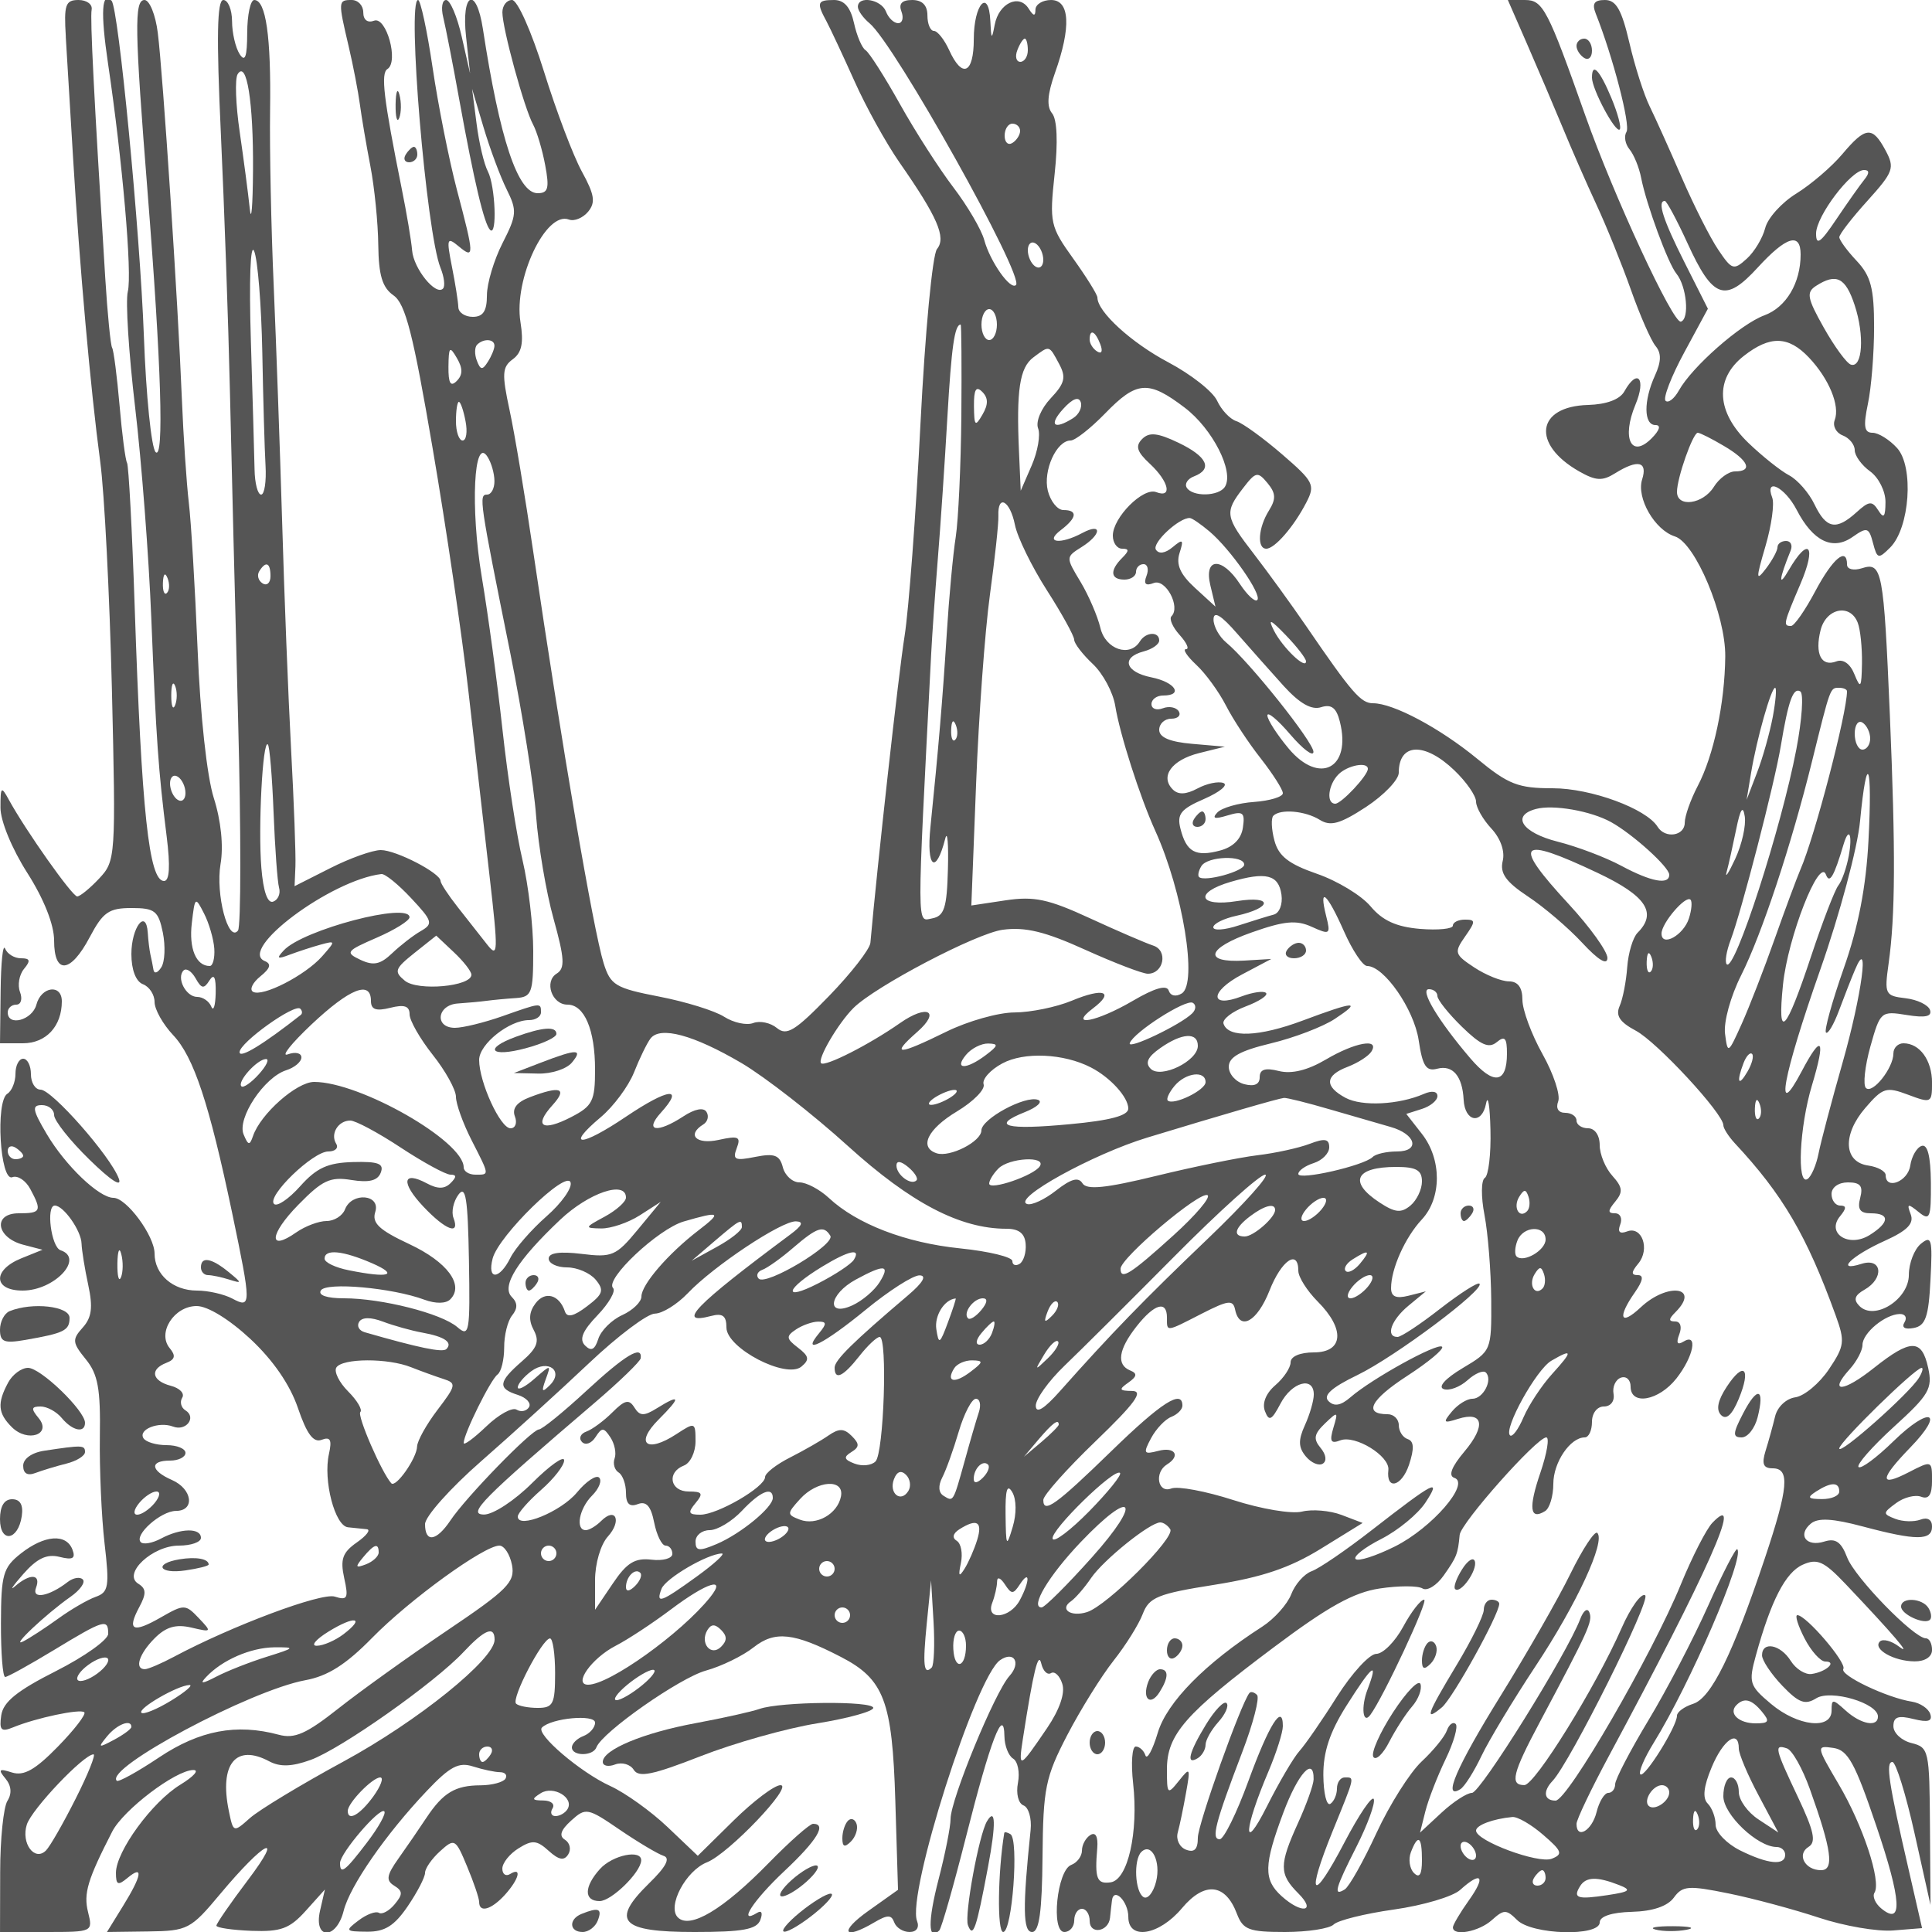 <svg xmlns="http://www.w3.org/2000/svg" version="1.0" width="250" height="250" viewBox="0 0 250 250" preserveAspectRatio="xMidYMid meet">
<g transform="translate(0,250) scale(0.01,-0.01)" fill="#555555" stroke="none">
<path d="M851 24525 c16 -261 59 -970 95 -1575 84 -1397 226 -2994 351 -3925 54 -399 121 -1724 151 -2944 52 -2176 48 -2222 -165 -2449 -120 -128 -248 -232 -284 -232 -64 0 -664 849 -884 1250 -99 182 -109 172 -109 -100 -1 -172 148 -533 347 -845 216 -339 347 -670 347 -875 0 -447 214 -426 462 45 170 321 246 375 539 375 302 0 348 -36 406 -317 35 -175 27 -377 -20 -450 -46 -73 -91 -88 -101 -33 -9 55 -27 145 -40 200 -12 55 -28 181 -34 281 -21 319 -212 70 -212 -276 0 -204 58 -356 150 -391 83 -32 150 -135 150 -230 0 -95 108 -288 241 -429 266 -282 465 -882 762 -2296 250 -1196 251 -1245 4 -1113 -107 57 -313 104 -458 104 -311 0 -549 208 -549 479 0 229 -363 721 -532 721 -187 1 -621 416 -863 825 -186 315 -196 375 -63 375 87 0 158 -58 158 -129 0 -71 205 -330 456 -575 279 -273 427 -369 381 -246 -107 289 -865 1150 -1012 1150 -69 0 -125 90 -125 200 0 110 -45 200 -100 200 -55 0 -100 -87 -100 -194 0 -107 -47 -223 -105 -259 -156 -97 -94 -1140 64 -1080 69 27 174 -42 233 -153 153 -285 139 -314 -149 -314 -339 0 -294 -315 58 -407 l249 -65 -275 -111 c-374 -152 -363 -417 18 -417 411 0 804 418 490 522 -121 41 -190 578 -74 578 113 0 341 -324 346 -491 3 -88 42 -330 87 -538 62 -288 45 -420 -72 -550 -139 -155 -135 -194 40 -410 158 -193 192 -383 182 -1000 -6 -418 21 -1041 61 -1384 65 -557 52 -631 -115 -690 -104 -37 -323 -164 -488 -284 -165 -119 -367 -251 -450 -293 -178 -91 292 353 613 578 124 87 195 187 158 224 -36 37 -124 22 -194 -32 -243 -189 -471 -230 -411 -75 68 178 -76 189 -270 20 -78 -69 -32 1 103 155 180 205 306 265 471 224 172 -43 211 -21 167 95 -81 210 -362 189 -667 -51 -231 -182 -256 -271 -258 -900 -1 -384 23 -698 55 -698 31 0 316 158 633 350 646 392 700 409 700 209 0 -77 -304 -294 -675 -482 -503 -254 -684 -400 -709 -573 -28 -191 -1 -219 150 -157 301 124 875 245 925 196 25 -26 -129 -226 -343 -445 -293 -300 -439 -382 -593 -334 -168 54 -183 40 -85 -78 77 -92 86 -194 26 -289 -51 -81 -94 -496 -94 -922 l-2 -775 602 0 c597 0 601 2 537 258 -60 241 -6 420 313 1042 144 280 817 792 1048 796 83 2 7 -84 -167 -190 -365 -223 -833 -864 -833 -1141 0 -157 26 -168 150 -65 209 174 187 33 -58 -363 l-208 -337 533 7 c511 7 550 27 933 486 573 685 841 819 357 178 -224 -296 -407 -562 -407 -589 0 -27 204 -57 454 -67 381 -14 494 28 702 259 l248 276 -63 -275 c-86 -378 212 -378 306 0 80 320 545 991 1074 1549 301 318 415 378 600 318 126 -40 283 -74 350 -74 66 -1 97 -39 69 -85 -29 -45 -173 -84 -321 -85 -330 -1 -485 -95 -702 -421 -92 -139 -253 -374 -359 -523 -157 -221 -167 -287 -57 -355 112 -69 113 -112 6 -240 -71 -86 -163 -136 -204 -111 -40 25 -159 -19 -263 -98 -179 -135 -172 -144 110 -146 229 -2 353 76 525 328 124 182 225 377 225 434 0 57 87 182 194 279 188 170 200 164 350 -197 86 -205 156 -412 156 -460 0 -145 158 -100 335 95 182 202 222 364 65 267 -55 -34 -100 -2 -100 70 0 73 94 191 210 263 177 111 237 106 390 -33 132 -119 200 -131 253 -45 40 64 21 149 -43 189 -80 49 -55 125 81 248 188 170 212 166 627 -118 238 -162 493 -314 567 -338 93 -29 35 -141 -188 -358 -499 -489 -368 -628 589 -628 624 0 805 33 852 155 34 89 18 129 -39 94 -262 -162 -50 164 351 540 422 396 553 611 371 611 -43 0 -302 -229 -575 -508 -587 -601 -1019 -859 -1175 -703 -142 142 103 605 377 713 281 111 1127 998 951 998 -78 0 -351 -206 -606 -457 l-464 -457 -390 371 c-214 204 -548 443 -742 532 -388 177 -968 673 -885 756 123 124 688 176 688 64 0 -63 -68 -141 -150 -173 -83 -31 -150 -98 -150 -147 0 -116 273 -116 317 0 73 196 1078 900 1418 994 199 55 477 190 617 301 276 217 521 190 1128 -124 560 -289 666 -570 705 -1858 l35 -1156 -384 -273 c-383 -272 -323 -385 78 -148 170 100 221 100 257 0 25 -69 114 -125 198 -125 91 0 130 58 97 143 -134 351 760 3159 1075 3375 181 125 275 -35 121 -205 -189 -209 -761 -1598 -762 -1849 0 -102 -70 -455 -156 -786 -140 -541 -136 -803 10 -658 29 30 186 581 349 1224 311 1231 488 1694 494 1287 2 -121 52 -250 112 -287 61 -37 89 -178 63 -314 -27 -139 5 -266 72 -292 66 -25 107 -168 92 -317 -105 -1004 -100 -1321 19 -1321 92 0 129 262 135 975 8 888 37 1028 321 1575 172 330 441 762 598 961 157 198 327 470 378 605 82 215 193 261 928 377 618 98 975 219 1376 466 l541 334 -273 104 c-150 57 -381 76 -512 43 -133 -33 -526 33 -887 149 -356 115 -718 183 -804 150 -174 -67 -224 207 -56 311 181 112 104 232 -111 176 -191 -50 -200 -34 -94 165 65 121 183 245 262 275 78 31 143 96 143 145 0 215 -270 43 -917 -586 -721 -701 -883 -817 -883 -634 0 60 304 401 675 758 514 495 627 651 475 652 -169 2 -177 19 -50 108 113 80 119 119 25 157 -182 74 -154 271 82 571 231 293 393 340 393 113 0 -187 -20 -190 454 53 340 173 401 181 428 50 60 -282 286 -156 445 247 154 392 373 542 373 255 0 -80 113 -258 250 -396 358 -358 335 -659 -50 -659 -177 0 -300 -52 -300 -128 0 -70 -89 -204 -198 -297 -121 -104 -173 -233 -134 -335 52 -137 87 -120 201 97 147 281 431 359 431 118 0 -80 -52 -259 -115 -397 -88 -194 -85 -287 12 -404 69 -83 168 -126 219 -94 55 34 44 118 -28 204 -97 117 -85 180 56 316 168 161 174 158 110 -54 -53 -178 -34 -212 90 -164 192 73 641 -203 621 -383 -31 -267 172 -217 267 66 70 211 65 306 -17 333 -63 21 -115 102 -115 180 0 78 -65 142 -144 142 -319 0 -223 187 253 496 276 179 479 349 451 377 -56 57 -909 -413 -1187 -655 -124 -107 -209 -122 -283 -48 -73 73 40 175 375 337 487 236 1653 1109 1579 1182 -22 23 -251 -124 -509 -324 -257 -201 -505 -365 -551 -365 -160 0 -83 219 141 404 l225 186 -225 -57 c-161 -40 -225 -12 -225 99 0 251 182 657 399 889 258 278 258 779 -1 1108 l-201 257 201 64 c111 35 202 110 202 167 0 62 -72 73 -175 28 -325 -141 -801 -165 -1014 -51 -277 149 -267 290 29 402 132 51 270 139 306 198 109 176 -212 119 -591 -105 -236 -139 -442 -189 -606 -148 -178 45 -249 22 -249 -80 0 -93 -69 -124 -200 -90 -110 29 -200 130 -200 225 0 126 146 207 545 303 300 72 671 214 825 315 362 239 265 234 -416 -21 -562 -210 -961 -226 -1022 -40 -19 56 110 157 285 223 176 66 295 145 265 175 -30 30 -171 10 -315 -44 -419 -160 -416 62 5 284 l378 200 -350 -21 c-538 -31 -487 159 98 365 422 149 576 163 776 72 236 -107 246 -99 186 140 -99 393 10 299 230 -197 109 -247 244 -450 300 -450 219 0 606 -558 667 -959 50 -337 97 -408 241 -370 200 52 325 -95 341 -401 15 -289 237 -327 290 -51 24 127 50 -25 57 -338 8 -313 -25 -593 -73 -623 -48 -30 -50 -244 -4 -481 45 -235 84 -726 87 -1092 4 -664 3 -666 -371 -889 -224 -134 -322 -243 -244 -271 72 -25 210 27 308 115 97 88 204 133 237 100 94 -93 -33 -340 -174 -340 -70 0 -189 -74 -264 -164 -121 -146 -112 -157 79 -96 327 103 364 -88 82 -423 -166 -197 -211 -313 -131 -340 212 -70 -289 -649 -770 -889 -246 -122 -474 -196 -507 -162 -33 33 117 151 334 261 217 111 473 322 570 470 212 324 118 275 -695 -357 -330 -257 -679 -496 -777 -531 -97 -35 -216 -170 -265 -299 -50 -129 -218 -317 -374 -418 -740 -476 -1234 -978 -1353 -1374 -67 -224 -139 -355 -160 -292 -20 62 -77 114 -125 114 -47 0 -63 -214 -34 -475 71 -636 -68 -1249 -290 -1282 -179 -26 -208 46 -174 443 12 148 -21 211 -89 169 -60 -37 -109 -127 -109 -200 0 -74 -62 -158 -139 -187 -184 -70 -265 -868 -89 -868 71 0 128 68 128 150 0 83 45 150 100 150 55 0 100 -71 100 -158 0 -179 243 -140 263 41 6 64 18 165 25 223 21 182 212 -8 212 -212 0 -304 397 -239 693 113 293 350 563 323 712 -71 79 -207 155 -236 623 -236 292 0 576 44 629 97 54 54 405 141 781 194 375 53 760 167 855 253 278 251 338 180 114 -134 -114 -160 -207 -318 -207 -350 0 -120 339 -56 505 95 155 139 186 139 326 0 192 -192 1069 -217 1069 -30 0 78 156 129 416 136 269 7 461 72 543 184 112 154 188 160 708 54 321 -65 847 -207 1170 -314 323 -107 755 -182 961 -165 l373 30 -172 750 c-261 1131 -302 1400 -212 1400 44 0 174 -416 287 -925 l206 -925 -7 1018 c-6 982 -14 1021 -239 1077 -129 32 -234 130 -234 218 0 121 62 143 260 93 188 -47 248 -29 217 65 -24 71 -130 142 -235 159 -324 50 -939 343 -890 424 48 77 -481 696 -595 696 -34 0 8 -135 93 -300 85 -165 206 -300 269 -300 157 0 11 -134 -176 -161 -83 -13 -205 64 -271 169 -133 213 -372 259 -372 72 0 -65 118 -242 262 -393 213 -222 295 -253 439 -163 189 118 799 -62 799 -236 0 -142 -220 -101 -417 77 -170 154 -183 154 -183 0 0 -252 -438 -204 -784 87 -280 235 -292 276 -196 625 196 712 384 1077 607 1176 189 84 273 46 556 -252 620 -654 868 -944 690 -808 -98 75 -209 104 -248 66 -97 -97 180 -256 450 -257 134 -1 225 59 225 148 0 83 -36 150 -79 150 -155 0 -921 787 -1020 1048 -76 200 -149 250 -293 205 -234 -75 -354 84 -176 232 93 77 282 67 674 -38 691 -184 894 -184 894 0 0 89 -59 124 -150 89 -83 -31 -229 -27 -325 10 -165 64 -164 76 10 204 101 75 248 112 325 82 98 -37 140 25 140 210 0 260 -3 261 -300 108 -387 -200 -381 -93 18 319 456 470 257 544 -218 81 -218 -213 -421 -363 -451 -333 -29 30 176 263 456 519 457 415 504 496 445 764 -83 378 -225 377 -702 -1 -399 -318 -596 -328 -314 -17 91 101 166 243 166 315 0 153 291 395 481 400 72 2 100 -46 63 -107 -42 -68 3 -96 119 -74 153 29 193 143 217 627 28 525 14 576 -125 462 -85 -71 -155 -252 -155 -401 0 -319 -446 -599 -640 -403 -80 81 -62 138 65 210 260 147 229 420 -38 335 -347 -110 -132 103 301 298 292 132 381 223 336 343 -53 139 -38 144 102 30 146 -119 162 -81 159 381 -3 341 -43 500 -120 474 -63 -21 -129 -135 -147 -255 -30 -207 -318 -319 -318 -124 0 51 -101 107 -225 125 -319 45 -337 399 -39 745 227 264 271 278 555 171 298 -112 309 -107 309 155 0 291 -159 511 -370 511 -71 0 -130 -59 -130 -131 0 -190 -271 -531 -356 -447 -39 40 -13 281 58 536 127 453 137 462 471 408 239 -39 328 -20 301 64 -22 66 -164 135 -317 153 -265 31 -275 51 -219 450 87 621 91 1439 16 3217 -80 1874 -100 1981 -362 1897 -107 -34 -192 -13 -192 46 0 237 -185 82 -411 -343 -131 -247 -272 -450 -314 -450 -105 0 -99 27 121 542 214 498 109 627 -149 183 -140 -241 -129 -123 23 250 28 69 2 125 -59 125 -61 0 -111 -36 -111 -81 0 -44 -67 -168 -148 -275 -132 -172 -133 -139 -7 291 78 266 117 548 87 625 -103 270 164 137 316 -157 212 -409 467 -532 725 -350 186 130 210 123 263 -80 54 -206 70 -210 222 -58 254 254 309 1045 90 1287 -99 109 -242 198 -318 198 -108 0 -121 83 -60 375 44 206 80 653 80 992 0 502 -42 662 -225 857 -124 131 -225 270 -225 307 0 38 164 250 365 472 336 373 355 424 233 651 -170 317 -257 310 -559 -48 -136 -162 -403 -391 -593 -509 -191 -117 -373 -319 -405 -448 -33 -129 -140 -308 -239 -397 -169 -153 -193 -145 -369 117 -105 155 -316 574 -471 931 -155 358 -342 773 -416 924 -74 150 -193 521 -263 825 -100 427 -171 551 -316 551 -139 0 -170 -46 -119 -175 223 -561 452 -1444 398 -1531 -35 -57 -17 -158 39 -226 57 -69 125 -235 151 -371 67 -342 348 -1107 456 -1238 133 -163 172 -586 58 -621 -100 -31 -868 1625 -1235 2662 -488 1381 -550 1500 -781 1500 l-223 0 251 -575 c138 -316 344 -800 458 -1075 113 -275 310 -725 438 -1000 128 -275 328 -769 445 -1099 116 -329 260 -657 319 -728 77 -92 75 -201 -7 -381 -150 -328 -147 -642 6 -642 75 0 55 -67 -53 -175 -262 -261 -387 5 -206 439 142 339 27 477 -144 171 -58 -104 -231 -168 -469 -175 -670 -18 -736 -507 -115 -860 215 -122 300 -127 463 -25 296 185 426 155 351 -80 -75 -239 163 -653 424 -736 265 -84 658 -1021 652 -1555 -6 -605 -150 -1282 -356 -1674 -92 -176 -168 -390 -168 -475 0 -173 -253 -211 -351 -54 -145 235 -862 499 -1356 499 -449 0 -575 49 -979 382 -483 397 -1085 718 -1347 718 -158 0 -273 132 -867 1000 -192 280 -496 699 -674 930 -375 485 -384 539 -142 853 164 214 190 219 316 67 109 -131 113 -206 19 -357 -138 -221 -157 -493 -34 -493 109 0 355 283 517 596 119 229 98 271 -312 625 -242 209 -508 402 -591 429 -83 26 -195 145 -250 264 -54 119 -339 343 -632 498 -478 253 -917 654 -917 837 0 38 -141 264 -312 503 -299 417 -310 463 -242 1096 45 415 32 708 -33 786 -72 87 -61 244 37 521 212 594 194 945 -50 945 -110 0 -201 -56 -202 -125 -1 -89 -26 -85 -89 15 -123 194 -385 69 -438 -209 -38 -201 -46 -195 -57 50 -21 429 -214 215 -214 -237 0 -447 -149 -515 -318 -144 -63 138 -152 250 -198 250 -46 0 -84 90 -84 200 0 132 -67 200 -197 200 -134 0 -178 -48 -139 -150 31 -82 12 -150 -43 -150 -55 0 -126 68 -157 150 -61 159 -364 211 -364 62 0 -48 68 -144 151 -213 326 -270 2006 -3275 1895 -3387 -72 -71 -335 303 -411 583 -37 135 -216 440 -399 680 -182 239 -494 724 -692 1079 -198 354 -398 668 -444 696 -47 29 -114 187 -150 351 -45 205 -126 299 -258 299 -218 0 -230 -33 -98 -276 51 -96 214 -444 362 -774 147 -330 409 -802 581 -1050 494 -709 609 -974 487 -1122 -59 -71 -154 -1073 -214 -2261 -59 -1173 -152 -2411 -206 -2750 -77 -479 -354 -2975 -442 -3967 -7 -82 -248 -392 -536 -689 -438 -451 -547 -518 -673 -414 -83 69 -221 98 -307 65 -86 -33 -255 4 -376 81 -121 78 -500 195 -841 261 -567 110 -630 148 -719 433 -133 425 -544 2831 -909 5313 -105 715 -243 1544 -308 1843 -101 469 -96 558 41 658 117 85 143 212 100 481 -90 554 329 1442 627 1327 69 -26 180 20 248 101 99 120 84 220 -80 519 -112 204 -333 787 -491 1296 -162 519 -343 925 -413 925 -69 0 -125 -72 -125 -160 0 -208 283 -1243 398 -1453 48 -89 119 -325 156 -525 56 -298 39 -362 -98 -362 -257 0 -489 698 -708 2125 -86 563 -282 473 -218 -100 l52 -475 -108 475 c-59 261 -150 475 -202 475 -51 0 -68 -101 -37 -225 30 -124 125 -607 209 -1075 190 -1047 320 -1598 397 -1675 94 -93 68 571 -29 757 -49 92 -115 371 -146 618 l-58 450 149 -500 c82 -275 216 -635 298 -800 137 -275 132 -333 -53 -696 -111 -218 -202 -522 -202 -675 0 -204 -49 -279 -183 -279 -101 0 -185 56 -187 125 -2 69 -39 305 -83 525 -72 365 -64 388 87 263 206 -171 205 -128 -24 737 -101 385 -242 1094 -313 1575 -71 481 -156 875 -188 875 -146 0 107 -3013 290 -3465 48 -118 63 -240 32 -270 -94 -95 -380 259 -399 494 -10 123 -71 487 -136 807 -234 1166 -272 1485 -183 1541 149 94 -15 686 -174 625 -83 -32 -139 11 -139 107 0 89 -67 161 -150 161 -176 0 -177 -14 -39 -600 58 -247 123 -585 145 -750 22 -165 83 -525 136 -800 53 -275 99 -734 102 -1019 5 -394 52 -552 198 -654 154 -108 254 -501 506 -1981 174 -1015 382 -2431 463 -3146 81 -715 204 -1789 273 -2386 113 -983 111 -1067 -29 -889 -85 109 -256 326 -380 483 -124 157 -225 311 -225 342 0 102 -576 400 -773 400 -106 0 -401 -105 -655 -234 l-461 -233 11 258 c6 143 -19 822 -56 1509 -37 688 -89 2015 -116 2950 -28 935 -77 2308 -109 3050 -33 743 -54 1763 -47 2269 14 960 -54 1431 -205 1431 -49 0 -90 -191 -91 -425 -1 -311 -27 -385 -98 -275 -53 83 -98 274 -98 425 -1 151 -52 275 -113 275 -81 0 -90 -476 -32 -1725 44 -949 97 -2445 117 -3325 20 -880 68 -2792 106 -4250 39 -1457 38 -2691 -1 -2741 -126 -162 -292 469 -226 860 40 233 6 561 -87 854 -89 280 -176 1076 -210 1927 -33 798 -84 1653 -114 1900 -29 248 -70 855 -90 1350 -49 1229 -245 4204 -311 4725 -29 234 -107 425 -172 425 -134 0 -128 -374 41 -2500 176 -2218 214 -3462 103 -3350 -55 55 -124 730 -152 1500 -50 1354 -329 4251 -418 4340 -128 128 -144 -149 -47 -805 188 -1265 315 -2726 257 -2958 -31 -122 12 -797 95 -1500 83 -702 177 -1929 209 -2727 64 -1585 91 -1963 199 -2825 48 -384 37 -575 -34 -575 -195 0 -291 892 -380 3549 -33 990 -78 1828 -99 1862 -21 34 -65 370 -97 746 -33 376 -76 711 -96 743 -20 32 -60 439 -89 904 -147 2363 -197 3358 -176 3471 13 69 -64 125 -170 125 -169 0 -190 -61 -164 -475z m12449 -175 c0 -82 -44 -150 -97 -150 -53 0 -71 68 -39 150 31 83 75 150 97 150 21 0 39 -67 39 -150z m-10026 -1550 c-3 -467 -22 -692 -42 -500 -20 193 -79 639 -130 991 -52 353 -64 690 -27 749 117 189 205 -361 199 -1240z m9926 506 c0 -52 -45 -122 -100 -156 -55 -34 -100 8 -100 94 0 86 45 156 100 156 55 0 100 -42 100 -94z m10924 -631 c-56 -69 -219 -300 -363 -514 -205 -305 -261 -344 -261 -183 0 224 452 822 621 822 70 0 71 -41 3 -125z m-2286 -826 c327 -716 486 -771 906 -312 370 404 556 461 556 170 0 -369 -187 -683 -468 -787 -308 -113 -936 -665 -1108 -974 -60 -107 -137 -166 -172 -132 -34 35 75 317 243 627 l305 564 -300 595 c-280 555 -359 800 -257 800 23 0 156 -248 295 -551z m-18444 -1399 c11 -605 30 -1269 42 -1475 12 -206 -14 -375 -57 -375 -44 0 -82 146 -85 325 -4 179 -25 933 -48 1675 -24 777 -6 1265 43 1150 46 -110 93 -695 105 -1300z m10106 1188 c0 -82 -45 -122 -100 -88 -55 34 -100 129 -100 212 0 82 45 122 100 88 55 -34 100 -129 100 -212z m10499 -586 c130 -392 102 -819 -49 -770 -55 18 -212 233 -350 478 -216 383 -229 458 -100 541 262 168 381 108 499 -249z m-11099 -252 c0 -110 -45 -200 -100 -200 -55 0 -100 90 -100 200 0 110 45 200 100 200 55 0 100 -90 100 -200z m-460 -1175 c-6 -646 -39 -1355 -73 -1575 -35 -220 -87 -782 -116 -1250 -54 -857 -108 -1491 -211 -2500 -55 -531 70 -628 192 -150 28 110 43 -70 34 -399 -13 -499 -47 -605 -204 -635 -201 -38 -200 -216 -12 3434 11 220 49 760 84 1200 36 440 92 1273 125 1850 53 914 94 1200 172 1200 10 0 14 -529 9 -1175z m1798 920 c34 -89 18 -129 -39 -94 -55 33 -99 103 -99 155 0 144 72 112 138 -61z m-7840 -20 c0 -41 -39 -135 -86 -208 -69 -109 -95 -106 -141 15 -32 82 -30 175 3 208 84 84 226 75 224 -15z m17008 -150 c261 -275 406 -626 335 -811 -29 -76 18 -165 103 -198 86 -33 156 -119 156 -191 0 -72 90 -196 200 -275 110 -80 199 -257 198 -397 -1 -194 -23 -219 -93 -107 -80 126 -119 123 -282 -25 -263 -238 -391 -214 -543 101 -71 150 -220 320 -330 378 -110 58 -346 246 -525 418 -416 400 -440 827 -62 1125 340 267 577 262 843 -18z m-17496 -305 c-80 -80 -109 -30 -107 185 3 259 16 272 110 110 77 -132 76 -216 -3 -295z m7795 221 c93 -173 74 -251 -109 -445 -125 -133 -196 -303 -163 -389 33 -84 -5 -300 -83 -480 l-142 -327 -22 500 c-36 803 8 1092 185 1225 213 159 202 162 334 -84z m-992 -656 c-94 -162 -107 -149 -110 110 -2 215 27 265 107 185 79 -79 80 -163 3 -295z m2617 90 c360 -273 642 -827 521 -1023 -78 -126 -419 -134 -495 -12 -30 49 12 115 95 146 246 95 170 257 -202 435 -270 129 -378 140 -469 49 -92 -92 -69 -166 101 -323 245 -229 293 -447 80 -365 -169 65 -561 -329 -561 -563 0 -93 54 -169 120 -169 93 0 93 -27 0 -120 -163 -163 -151 -280 30 -280 82 0 150 45 150 100 0 55 44 100 97 100 53 0 71 -68 39 -151 -41 -106 -12 -134 94 -93 154 59 350 -309 229 -430 -33 -33 15 -142 106 -243 91 -101 128 -183 82 -183 -47 0 13 -91 133 -203 120 -111 292 -348 383 -525 90 -177 293 -486 451 -686 157 -201 286 -403 286 -450 0 -47 -168 -98 -372 -113 -204 -14 -418 -76 -475 -136 -74 -78 -37 -90 130 -39 202 61 229 40 200 -157 -21 -147 -126 -252 -296 -297 -317 -85 -436 -19 -512 283 -48 189 4 254 309 386 201 88 312 180 247 205 -66 25 -217 -7 -336 -71 -148 -79 -249 -83 -319 -13 -169 169 -15 382 340 471 l334 83 -425 37 c-287 25 -425 83 -425 181 0 79 70 144 156 144 86 0 129 43 97 96 -33 52 -125 70 -206 39 -81 -31 -147 -7 -147 54 0 61 68 111 150 111 269 0 158 173 -150 235 -342 68 -398 258 -100 336 110 29 200 92 200 141 0 120 -174 112 -250 -12 -130 -211 -446 -103 -511 175 -36 151 -151 419 -257 596 -192 318 -192 321 12 449 261 163 272 322 13 184 -287 -154 -496 -128 -282 35 211 160 225 261 36 261 -77 0 -167 112 -202 249 -65 260 112 651 295 651 59 0 259 158 446 350 409 422 559 433 1030 75z m-1443 -135 c-249 -158 -321 -93 -130 118 121 134 202 165 228 88 21 -65 -22 -158 -98 -206z m-7863 -40 c27 -137 10 -250 -38 -250 -47 0 -86 113 -86 250 0 138 17 250 38 250 21 0 60 -112 86 -250z m16286 -322 c316 -186 377 -328 141 -328 -82 0 -206 -90 -274 -200 -141 -226 -477 -271 -477 -65 0 180 206 765 269 765 28 0 181 -77 341 -172z m-15912 -453 c1 -96 -42 -175 -95 -175 -110 0 -99 -73 300 -2050 155 -770 305 -1718 334 -2107 29 -388 130 -988 226 -1332 143 -515 150 -641 41 -709 -166 -102 -63 -402 139 -402 219 0 357 -324 357 -841 0 -406 -32 -471 -309 -614 -374 -193 -490 -120 -242 154 199 220 103 254 -291 104 -170 -64 -235 -147 -195 -250 32 -84 6 -153 -57 -153 -132 0 -406 597 -406 885 0 204 390 515 646 515 85 0 154 45 154 100 0 127 4 128 -500 -50 -234 -82 -509 -150 -613 -150 -269 0 -233 297 38 315 124 8 293 24 375 35 83 11 251 27 375 35 206 14 225 64 225 607 0 325 -62 854 -138 1175 -77 321 -193 1078 -259 1683 -66 605 -187 1498 -269 1985 -149 891 -103 1836 75 1553 49 -76 89 -217 89 -313z m6735 -566 c32 -161 218 -541 413 -846 195 -304 354 -593 354 -641 0 -48 108 -189 240 -313 132 -124 263 -368 291 -542 58 -363 318 -1176 518 -1617 358 -790 551 -1976 343 -2105 -76 -47 -146 -32 -169 37 -26 78 -182 33 -465 -133 -469 -274 -843 -345 -515 -97 287 217 138 271 -274 99 -200 -83 -533 -151 -741 -152 -208 0 -603 -112 -878 -247 -637 -313 -732 -314 -381 -5 308 270 131 362 -222 115 -398 -279 -972 -570 -1022 -520 -52 52 220 516 418 714 282 281 1592 968 1932 1013 291 39 548 -23 1068 -259 377 -170 741 -310 810 -310 206 0 264 301 70 364 -95 31 -464 190 -820 354 -537 248 -721 287 -1090 232 l-444 -67 62 1584 c34 870 114 1966 178 2433 64 468 114 929 110 1025 -11 287 151 198 214 -116z m2519 -87 c273 -232 683 -821 617 -886 -29 -30 -129 63 -223 205 -233 357 -471 347 -384 -16 l66 -275 -265 243 c-191 175 -247 301 -200 450 57 177 44 188 -90 76 -96 -80 -178 -91 -216 -31 -53 87 303 417 440 409 29 -2 144 -81 255 -175z m-12152 -578 c0 -86 -46 -128 -102 -93 -56 35 -75 105 -44 156 86 139 146 113 146 -63z m-1340 -217 c-33 -33 -56 26 -52 131 5 117 28 141 60 61 29 -72 26 -159 -8 -192z m14454 -1207 c205 -224 358 -311 481 -271 134 42 198 -8 243 -188 152 -604 -265 -822 -663 -347 -151 181 -275 373 -275 428 0 55 133 -55 296 -246 163 -190 298 -292 300 -226 4 123 -832 1171 -1130 1417 -91 76 -165 211 -163 300 2 111 100 52 307 -187 168 -192 440 -498 604 -680z m7425 822 c34 -87 58 -323 55 -525 -6 -319 -18 -338 -97 -144 -54 137 -145 202 -233 169 -196 -76 -283 96 -206 403 72 287 384 349 481 97z m-7139 -500 c0 -113 -305 180 -416 400 -81 160 -45 146 156 -63 143 -148 260 -300 260 -337z m-14634 -567 c-28 -69 -50 -12 -50 125 0 138 22 194 50 125 28 -69 28 -181 0 -250z m20674 -150 c-39 -206 -130 -532 -205 -725 l-134 -350 58 350 c73 440 260 1100 311 1100 22 0 8 -169 -30 -375z m305 -419 c-195 -1021 -798 -2886 -901 -2784 -27 28 -5 168 50 313 139 365 570 2031 650 2515 97 583 160 759 252 703 45 -28 22 -364 -51 -747z m655 749 c0 -283 -418 -1884 -602 -2305 -47 -110 -198 -515 -334 -900 -136 -385 -328 -880 -427 -1100 -175 -389 -181 -392 -215 -127 -20 152 72 486 208 756 268 533 651 1691 918 2771 239 964 233 950 349 950 57 0 103 -20 103 -45z m-11540 -628 c-33 -33 -56 26 -52 131 5 117 28 141 60 61 29 -72 26 -159 -8 -192z m11840 17 c0 -79 -45 -144 -100 -144 -55 0 -100 93 -100 206 0 113 45 178 100 144 55 -34 100 -127 100 -206z m-20660 -956 c18 -461 50 -900 71 -975 22 -76 -13 -157 -76 -180 -73 -27 -128 131 -153 437 -43 522 17 1664 84 1597 23 -22 56 -418 74 -879z m15280 543 c154 -147 280 -329 280 -404 0 -74 89 -231 198 -348 119 -128 178 -294 147 -420 -38 -159 40 -269 326 -459 208 -137 524 -407 703 -600 209 -225 325 -295 326 -196 0 85 -225 398 -500 696 -741 802 -657 892 375 404 626 -296 773 -516 515 -774 -60 -60 -120 -260 -134 -445 -13 -184 -57 -411 -98 -503 -55 -124 1 -208 209 -319 273 -144 1133 -1073 1133 -1223 0 -40 66 -144 147 -232 623 -668 931 -1194 1306 -2228 123 -339 116 -396 -88 -700 -122 -181 -317 -344 -433 -361 -120 -17 -234 -125 -263 -250 -29 -120 -84 -320 -123 -444 -52 -169 -29 -225 92 -225 226 0 204 -252 -101 -1164 -416 -1242 -695 -1809 -927 -1883 -116 -37 -210 -106 -210 -154 0 -140 -420 -812 -474 -759 -27 27 51 211 173 408 471 762 1180 2406 1081 2505 -19 19 -189 -311 -378 -734 -189 -423 -536 -1090 -773 -1482 -236 -392 -429 -763 -429 -825 0 -61 -40 -112 -89 -112 -49 0 -118 -112 -152 -250 -60 -240 -259 -356 -259 -151 0 55 188 448 417 875 1290 2400 1758 3454 1342 3022 -78 -80 -261 -438 -408 -796 -374 -913 -1467 -2800 -1622 -2800 -150 0 -168 119 -39 255 228 241 1281 2351 1198 2402 -51 32 -188 -159 -305 -425 -335 -762 -1121 -2031 -1258 -2031 -191 -1 -154 151 200 815 635 1194 685 1304 642 1418 -24 65 -77 27 -119 -84 -171 -450 -1291 -2250 -1401 -2250 -65 0 -243 -116 -395 -257 l-277 -257 69 275 c38 152 156 455 262 675 106 219 164 425 130 456 -35 32 -86 -7 -114 -86 -28 -79 -175 -259 -326 -400 -151 -141 -414 -557 -584 -924 -170 -368 -355 -697 -411 -731 -153 -95 -125 9 155 560 140 278 240 551 221 607 -18 56 -190 -195 -380 -559 -418 -799 -503 -717 -152 148 293 720 287 693 155 693 -55 0 -100 -65 -100 -144 0 -79 -39 -168 -86 -198 -48 -29 -88 137 -90 370 -2 301 83 558 297 897 338 535 421 599 274 211 -86 -225 -60 -456 36 -328 168 225 760 1492 697 1492 -45 0 -167 -157 -271 -350 -104 -192 -260 -350 -348 -351 -87 0 -316 -250 -509 -554 -192 -305 -411 -621 -485 -703 -74 -81 -265 -405 -423 -720 -317 -628 -300 -300 24 461 101 239 184 500 184 581 0 305 -180 18 -446 -711 -151 -414 -318 -753 -371 -753 -113 0 -59 208 291 1126 142 371 228 705 192 741 -36 37 -81 48 -99 25 -114 -146 -667 -1698 -667 -1872 0 -151 -45 -196 -153 -155 -84 32 -132 132 -107 222 25 90 73 321 107 513 59 329 53 338 -92 156 -148 -185 -155 -178 -155 150 1 450 237 720 1380 1576 705 529 1037 713 1374 763 245 37 494 37 554 0 59 -37 183 39 274 169 168 239 183 276 206 524 14 154 998 1262 1121 1262 43 0 9 -205 -76 -455 -157 -459 -137 -621 60 -499 59 36 107 195 107 353 0 278 219 601 407 601 51 0 93 90 93 200 0 114 67 200 154 200 89 0 142 70 125 165 -16 90 27 184 96 208 69 24 125 -28 125 -115 0 -250 364 -185 593 105 224 286 283 596 90 476 -79 -48 -96 -17 -53 95 37 96 15 166 -53 166 -88 0 -87 30 3 120 329 329 -101 389 -449 63 -264 -248 -307 -136 -75 195 104 149 117 222 37 222 -88 0 -86 38 6 149 155 186 49 491 -145 416 -96 -36 -125 -6 -88 90 30 80 0 145 -68 145 -95 0 -95 33 4 152 102 124 95 185 -38 333 -90 99 -164 278 -164 398 0 126 -63 217 -150 217 -82 0 -150 45 -150 100 0 55 -66 100 -147 100 -88 0 -124 59 -90 148 31 81 -60 357 -203 612 -143 256 -260 572 -260 703 0 159 -58 237 -175 238 -96 0 -298 81 -448 180 -256 169 -263 194 -119 400 138 197 138 219 -2 219 -86 0 -156 -35 -156 -78 0 -42 -191 -61 -425 -42 -306 26 -485 107 -640 292 -118 141 -430 330 -694 421 -366 127 -496 228 -550 430 -39 145 -45 290 -14 321 92 92 413 64 601 -53 139 -87 262 -53 599 167 232 153 423 352 423 443 0 386 334 400 720 30z m-1120 20 c0 -86 -342 -451 -422 -451 -120 0 -92 246 42 380 118 118 380 167 380 71z m-15300 -313 c0 -82 -45 -122 -100 -88 -55 34 -100 129 -100 212 0 82 45 122 100 88 55 -34 100 -129 100 -212z m21778 -613 c-31 -602 -131 -1119 -321 -1658 -151 -431 -254 -803 -229 -828 25 -25 100 102 168 283 67 180 160 418 207 528 194 463 89 -324 -160 -1200 -141 -495 -281 -1024 -311 -1176 -30 -152 -95 -301 -144 -331 -139 -86 -103 676 58 1211 183 609 130 681 -134 180 -357 -675 -244 -65 243 1321 251 714 482 1576 514 1920 89 927 162 757 109 -250z m-3331 237 c280 -155 753 -582 753 -681 0 -135 -233 -92 -621 116 -202 109 -573 249 -823 312 -459 116 -606 336 -281 423 224 60 710 -25 972 -170z m1607 -475 c-86 -185 -136 -261 -111 -169 25 92 80 340 123 550 54 266 88 317 111 169 19 -117 -37 -364 -123 -550z m1469 38 c-28 -151 -88 -324 -135 -383 -46 -59 -202 -464 -347 -900 -335 -1010 -445 -1124 -369 -381 63 611 470 1652 556 1421 46 -124 104 -25 228 393 70 233 117 127 67 -150z m-7823 -113 c0 -87 -516 -228 -585 -160 -19 19 -5 83 31 141 79 129 554 144 554 19z m-10779 -435 c277 -296 287 -331 124 -425 -98 -56 -265 -186 -372 -288 -152 -145 -241 -163 -409 -84 -200 95 -186 114 210 286 233 101 424 220 425 264 3 203 -1380 -161 -1627 -428 -99 -106 -84 -117 78 -55 110 41 290 100 400 130 195 53 195 49 18 -152 -218 -247 -775 -532 -895 -458 -47 29 -4 118 96 199 130 105 146 161 57 198 -353 147 857 1049 1509 1126 47 6 220 -135 386 -313z m11261 47 c18 -125 -27 -240 -100 -259 -73 -19 -278 -83 -457 -141 -179 -59 -325 -69 -325 -23 0 46 134 113 299 149 469 103 476 264 8 190 -499 -80 -561 109 -82 249 458 134 620 93 657 -165z m-13809 -699 c8 -124 -19 -225 -59 -225 -177 0 -271 226 -232 555 40 343 45 347 158 125 65 -126 124 -331 133 -455z m19082 392 c-69 -219 -355 -377 -355 -197 0 135 313 500 375 438 24 -24 15 -132 -20 -241z m-15755 -730 c0 -152 -696 -215 -862 -77 -143 118 -130 155 124 358 l283 225 227 -214 c126 -118 228 -249 228 -292z m15260 40 c-33 -33 -56 26 -52 131 5 117 28 141 60 61 29 -72 26 -159 -8 -192z m-18650 -114 c60 94 85 44 81 -163 -4 -165 -29 -244 -57 -175 -28 69 -110 125 -182 125 -146 0 -273 246 -176 343 35 34 104 -12 155 -102 76 -136 108 -141 179 -28z m2090 -265 c0 -112 66 -135 250 -89 182 46 250 23 250 -84 0 -81 135 -317 300 -525 165 -208 300 -452 300 -543 0 -90 90 -341 200 -557 239 -469 237 -450 50 -450 -82 0 -150 43 -150 95 0 339 -1341 1105 -1935 1105 -226 0 -694 -414 -791 -700 -43 -126 -62 -123 -122 21 -86 209 266 739 551 830 108 34 197 109 197 166 0 58 -79 75 -175 40 -96 -36 43 139 308 389 495 465 767 572 767 302z m13800 64 c0 -49 143 -228 317 -398 243 -237 348 -284 450 -200 105 87 133 56 133 -146 0 -392 -174 -414 -476 -60 -415 486 -658 892 -534 892 61 0 110 -40 110 -88z m-3172 -224 c-148 -148 -842 -479 -809 -386 50 140 724 572 815 522 46 -26 43 -87 -6 -136z m-11536 -21 c-483 -380 -792 -569 -792 -482 0 123 714 634 786 562 26 -26 29 -62 6 -80z m5705 -624 c304 -180 923 -662 1376 -1073 814 -737 1451 -1070 2050 -1070 162 0 239 -61 249 -198 9 -109 -27 -224 -78 -256 -52 -32 -94 -15 -94 36 0 52 -304 126 -675 164 -706 72 -1337 314 -1701 654 -119 110 -289 200 -379 200 -90 0 -187 88 -215 195 -41 159 -108 184 -357 135 -262 -53 -297 -37 -240 112 57 149 24 164 -233 108 -291 -64 -418 65 -198 201 56 35 74 107 40 161 -37 61 -152 39 -298 -57 -339 -222 -512 -196 -293 46 311 343 100 320 -451 -51 -586 -395 -792 -398 -326 -6 165 139 358 399 430 579 71 180 167 377 213 438 125 165 557 48 1180 -318z m5903 224 c0 -197 -478 -429 -610 -297 -76 76 -39 154 124 268 280 197 486 209 486 29z m-2744 -120 c-253 -191 -416 -189 -256 3 68 83 198 149 287 147 137 -3 132 -27 -31 -150z m1361 -160 c251 -129 483 -385 483 -532 0 -91 -235 -154 -757 -202 -827 -78 -1032 -23 -582 156 159 63 236 135 171 159 -164 61 -732 -246 -733 -396 -1 -144 -408 -352 -580 -295 -231 77 -115 314 265 542 211 127 366 284 344 350 -22 65 86 187 241 270 282 153 796 130 1148 -52z m8495 -54 c-118 -203 -146 -138 -50 113 35 90 84 142 110 116 25 -26 -1 -129 -60 -229z m-19263 -34 c-99 -110 -201 -180 -225 -156 -59 58 201 348 316 353 50 2 9 -86 -91 -197z m12251 -102 c0 -104 -415 -305 -489 -238 -22 20 17 105 87 189 144 173 402 204 402 49z m-3300 -197 c-82 -53 -195 -97 -250 -97 -55 0 -32 44 50 97 83 53 195 97 250 97 55 0 33 -44 -50 -97z m4914 -157 c295 -86 645 -187 778 -225 331 -93 390 -318 83 -318 -133 0 -274 -32 -313 -72 -113 -112 -962 -306 -962 -219 0 43 90 106 200 141 110 35 200 127 200 204 0 110 -57 120 -255 44 -140 -53 -444 -120 -675 -147 -231 -28 -818 -147 -1305 -266 -661 -161 -903 -185 -958 -97 -52 85 -148 58 -341 -93 -147 -116 -316 -195 -375 -175 -199 66 852 647 1559 861 986 300 1689 504 1764 512 34 4 304 -63 600 -150z m5546 -116 c-33 -33 -56 26 -52 131 5 117 28 141 60 61 29 -72 26 -159 -8 -192z m-17574 -377 c292 -192 582 -350 643 -350 80 0 81 -30 2 -109 -78 -78 -167 -79 -307 -4 -316 169 -340 12 -46 -300 289 -306 478 -377 390 -147 -30 77 -1 213 64 301 94 128 122 -45 136 -849 16 -937 5 -999 -150 -865 -205 177 -977 373 -1468 373 -222 0 -337 40 -298 102 68 111 924 34 1339 -120 146 -54 279 -52 335 4 185 185 -38 485 -529 715 -393 184 -487 273 -441 417 72 229 -305 260 -392 32 -32 -82 -139 -150 -239 -150 -99 0 -275 -66 -390 -146 -367 -258 -352 -29 25 356 311 318 412 366 687 321 229 -37 340 -9 380 95 45 117 -31 146 -358 137 -327 -9 -471 -74 -684 -312 -147 -165 -300 -269 -339 -230 -98 98 502 679 702 679 90 0 136 45 102 100 -79 128 26 300 183 300 67 0 361 -157 653 -350z m-4886 -106 c0 -24 -45 -44 -100 -44 -55 0 -100 48 -100 106 0 58 45 78 100 44 55 -34 100 -82 100 -106z m11559 -318 c-69 -70 -259 71 -259 192 0 66 57 59 152 -20 84 -70 132 -147 107 -172z m1597 184 c-74 -121 -656 -320 -656 -225 0 41 54 129 120 195 138 138 620 165 536 30z m4944 -198 c0 -103 -67 -243 -149 -312 -121 -100 -199 -92 -400 40 -406 266 -314 460 216 460 259 0 333 -42 333 -188z m-11328 -451 c-195 -171 -405 -412 -467 -536 -143 -287 -304 -293 -230 -9 78 296 953 1150 1008 984 24 -70 -116 -268 -311 -439z m8561 -286 c-832 -795 -1252 -1228 -1916 -1975 -207 -233 -312 -297 -314 -191 -2 87 166 321 372 519 206 197 847 835 1423 1416 576 581 1104 1056 1173 1056 68 0 -264 -371 -738 -825z m8438 525 c-39 -148 -3 -200 138 -200 250 0 243 -120 -17 -282 -269 -167 -565 23 -381 245 83 101 84 137 1 137 -61 0 -112 68 -112 150 0 86 90 150 212 150 162 0 199 -47 159 -200z m-15971 3 c0 -53 -124 -164 -275 -246 -263 -142 -265 -149 -46 -153 125 -2 350 74 500 170 l271 174 -300 -363 c-278 -337 -331 -359 -725 -310 -281 34 -425 14 -425 -61 0 -63 107 -114 238 -114 131 0 297 -72 370 -159 113 -137 96 -187 -113 -345 -171 -130 -257 -150 -285 -66 -73 218 -258 269 -381 104 -84 -112 -91 -218 -22 -346 77 -146 45 -231 -154 -404 -306 -266 -316 -351 -52 -434 111 -36 176 -107 144 -159 -33 -52 -104 -66 -160 -32 -56 35 -233 -63 -393 -217 -161 -154 -292 -250 -292 -214 0 117 348 820 438 886 48 35 86 192 86 350 -1 157 45 344 103 415 73 91 72 162 -5 239 -138 138 73 475 626 998 372 351 852 513 852 287z m7088 -485 c-560 -507 -688 -588 -688 -435 0 140 1029 1011 1126 951 43 -27 -154 -259 -438 -516z m4572 309 c-101 -102 -185 51 -102 186 63 102 87 102 121 1 23 -70 15 -154 -19 -187z m-2660 23 c-68 -82 -169 -150 -224 -150 -56 0 -45 66 24 150 68 83 169 150 224 150 56 0 45 -66 -24 -150z m-600 -7 c0 -98 -280 -343 -393 -343 -159 0 -130 111 68 261 186 141 325 176 325 82z m-7462 -264 c-393 -302 -738 -702 -738 -856 0 -70 -112 -178 -248 -240 -137 -62 -276 -201 -310 -308 -45 -141 -92 -165 -171 -86 -79 79 -35 188 161 392 149 156 239 314 201 352 -111 112 583 764 914 861 474 138 500 122 191 -115z m562 43 c0 -44 -146 -159 -325 -257 l-325 -179 300 257 c331 282 350 292 350 179z m620 -101 c-1227 -912 -1478 -1170 -1020 -1050 151 40 200 3 200 -149 0 -267 772 -669 970 -506 108 90 100 135 -44 245 -154 118 -157 148 -26 236 83 55 212 101 287 101 111 2 113 -27 13 -148 -245 -295 61 -142 600 300 302 248 616 449 699 447 97 -2 44 -94 -149 -258 -712 -605 -950 -839 -950 -936 0 -169 109 -118 318 147 108 138 227 250 265 250 104 0 54 -1503 -54 -1611 -53 -53 -174 -65 -271 -28 -137 52 -146 85 -42 149 107 66 108 106 5 209 -99 99 -164 100 -299 7 -94 -66 -318 -194 -497 -285 -179 -90 -325 -204 -325 -254 0 -129 -615 -486 -837 -487 -155 0 -166 26 -63 150 104 125 90 150 -88 150 -242 0 -288 249 -62 336 83 32 150 173 150 313 0 249 -7 251 -247 94 -386 -253 -543 -124 -230 189 293 293 284 336 -27 143 -164 -102 -218 -99 -287 12 -69 111 -123 99 -285 -63 -109 -109 -261 -221 -336 -248 -76 -27 -102 -87 -58 -134 45 -48 123 -20 175 61 83 129 107 129 194 -3 54 -82 79 -205 54 -272 -24 -67 -1 -148 51 -181 53 -32 96 -151 96 -264 0 -142 46 -187 153 -146 110 42 170 -25 212 -239 33 -164 99 -298 148 -298 48 0 87 -48 87 -107 0 -59 -122 -93 -270 -75 -214 25 -319 -39 -500 -308 l-230 -340 0 382 c0 216 72 462 166 566 183 202 102 390 -88 200 -65 -65 -154 -118 -198 -118 -138 0 -87 279 82 448 89 89 130 193 91 232 -39 38 -168 -48 -287 -192 -207 -250 -766 -478 -766 -312 0 44 135 198 300 343 165 144 300 317 300 384 0 66 -185 -65 -412 -291 -228 -228 -507 -411 -625 -410 -223 2 -26 201 1434 1448 322 275 589 534 594 575 21 175 -198 44 -703 -422 -296 -274 -573 -499 -615 -500 -95 -4 -942 -874 -1145 -1178 -181 -270 -328 -291 -328 -47 0 98 326 464 725 813 399 349 1028 921 1399 1272 370 350 753 638 850 639 97 1 287 119 424 262 334 352 1213 937 1401 932 106 -4 83 -55 -79 -175z m524 -11 c70 -113 -835 -655 -927 -555 -37 40 -15 91 48 114 64 23 244 151 400 286 310 266 394 293 479 155z m9256 -49 c0 -141 -288 -307 -377 -218 -26 27 -21 118 12 203 73 192 365 204 365 15z m-18434 -488 c-28 -68 -49 12 -47 177 3 165 25 220 50 123 26 -97 24 -232 -3 -300z m3248 181 c355 -155 220 -196 -301 -91 -172 34 -313 101 -313 150 0 128 233 106 614 -59z m6235 45 c-34 -56 -244 -195 -466 -308 -461 -235 -421 -72 53 217 346 211 510 247 413 91z m6549 -51 c-70 -84 -153 -127 -184 -95 -32 32 8 100 89 151 212 134 239 117 95 -56z m-6217 -241 c-66 -106 -224 -240 -351 -298 -345 -157 -305 144 45 334 372 202 449 193 306 -36z m8579 -80 c-101 -102 -185 51 -102 186 63 102 87 102 121 1 23 -70 15 -154 -19 -187z m-2260 23 c-68 -82 -169 -150 -224 -150 -56 0 -45 66 24 150 68 83 169 150 224 150 56 0 45 -66 -24 -150z m-5434 -462 c-105 -283 -119 -291 -150 -87 -26 176 105 384 250 397 9 1 -36 -139 -100 -310z m432 160 c-70 -84 -147 -132 -172 -107 -70 69 71 259 192 259 66 0 59 -57 -20 -152z m914 -75 c-98 -98 -110 -86 -56 56 38 99 94 154 125 124 30 -31 0 -112 -69 -180z m-10373 -298 c294 -274 513 -592 616 -894 115 -338 201 -453 307 -412 113 43 135 0 95 -181 -78 -343 77 -936 247 -951 80 -8 190 -19 243 -25 54 -7 -5 -84 -131 -172 -184 -129 -215 -217 -162 -460 58 -262 42 -292 -122 -240 -174 55 -1329 -377 -2082 -779 -165 -88 -334 -160 -375 -160 -139 -2 -76 198 127 401 147 147 274 184 475 137 264 -62 267 -58 95 123 -172 181 -190 181 -489 10 -365 -210 -444 -172 -281 132 94 175 91 239 -13 303 -207 128 183 493 526 493 157 0 285 45 285 100 0 132 -262 127 -515 -8 -111 -60 -229 -81 -263 -48 -91 92 259 404 455 405 250 1 213 284 -52 400 -279 122 -292 251 -25 251 110 0 200 45 200 100 0 55 -110 100 -244 100 -134 0 -269 40 -300 90 -70 114 200 220 384 150 168 -64 307 119 160 210 -57 35 -76 109 -42 164 34 55 -32 124 -148 154 -246 65 -275 213 -57 297 113 44 124 92 43 190 -165 199 57 545 349 545 142 0 422 -172 694 -425z m2226 81 c288 -52 397 -127 311 -213 -48 -48 -356 16 -1057 218 -73 21 -105 81 -72 134 38 62 150 63 309 3 137 -52 366 -116 509 -142z m7371 -6 c-31 -82 -103 -150 -159 -150 -58 0 -49 64 23 150 68 83 140 150 159 150 19 0 9 -67 -23 -150z m722 -327 c-172 -165 -174 -163 -48 47 73 122 154 199 180 173 27 -26 -33 -125 -132 -220z m6530 -198 c-138 -151 -305 -405 -373 -563 -67 -158 -146 -264 -176 -235 -84 85 341 852 535 965 278 162 281 127 14 -167z m-14768 83 c127 -50 314 -118 416 -151 173 -55 168 -82 -75 -401 -144 -189 -262 -402 -264 -474 -4 -152 -276 -539 -334 -475 -124 137 -446 877 -400 922 29 30 -42 150 -158 266 -117 117 -185 256 -153 309 76 122 667 125 968 4z m1794 -233 c-101 -100 -111 -85 -53 75 72 197 70 197 -144 10 -119 -105 -217 -155 -217 -112 0 44 79 138 175 209 218 161 426 3 239 -182z m5443 173 c-205 -156 -320 -131 -211 45 36 59 142 106 235 104 148 -3 145 -21 -24 -149z m12273 -78 c-125 -203 -1030 -1006 -1030 -913 0 82 983 1043 1066 1043 24 0 8 -59 -36 -130z m-12164 -445 c-32 -96 -114 -377 -182 -625 -152 -546 -146 -535 -275 -455 -65 40 -71 129 -17 235 49 93 145 361 214 595 69 234 169 425 222 425 52 0 70 -79 38 -175z m1034 -160 c0 -18 -101 -120 -225 -225 l-225 -190 190 225 c180 211 260 271 260 190z m-982 -687 c-71 -71 -118 -77 -118 -15 0 134 118 252 185 185 28 -28 -2 -105 -67 -170z m-964 -171 c-98 -159 -256 -29 -186 153 38 100 93 119 157 55 53 -53 67 -147 29 -208z m2341 -262 c-244 -248 -457 -409 -474 -357 -35 105 802 923 872 852 25 -24 -155 -247 -398 -495z m-3213 191 c-44 -227 -319 -382 -532 -300 -169 65 -169 77 2 266 221 245 576 267 530 34z m2222 -395 c-80 -269 -87 -256 -92 159 -4 322 20 405 87 291 54 -93 57 -278 5 -450z m10696 459 c0 -55 -101 -99 -225 -98 -182 1 -196 20 -75 98 194 125 300 125 300 0z m-21800 -150 c-68 -82 -169 -150 -224 -150 -56 0 -45 66 24 150 68 83 169 150 224 150 56 0 45 -66 -24 -150z m8000 67 c0 -123 -413 -463 -725 -596 -229 -97 -275 -92 -275 31 0 81 82 148 183 148 100 0 288 113 417 250 237 252 400 320 400 167z m4131 -767 c-319 -357 -613 -650 -653 -650 -153 0 93 411 506 845 679 712 807 543 147 -195z m-4031 250 c-79 -49 -167 -67 -194 -39 -28 27 15 90 94 139 79 49 167 67 194 39 28 -27 -15 -90 -94 -139z m2545 -25 c-38 -124 -112 -292 -164 -375 -72 -114 -83 -96 -47 75 26 124 2 253 -54 287 -63 39 -50 95 34 149 228 144 303 100 231 -136z m2498 136 c67 -108 -818 -989 -1076 -1071 -209 -67 -362 36 -208 140 56 39 174 174 260 301 163 237 762 719 895 719 41 0 99 -40 129 -89z m-10243 -300 c0 -49 -74 -118 -164 -153 -137 -52 -144 -38 -38 90 144 173 202 191 202 63z m1725 -161 c42 -222 -55 -320 -843 -851 -490 -331 -1122 -784 -1405 -1008 -414 -327 -565 -394 -771 -338 -546 147 -1023 56 -1545 -292 -281 -188 -529 -325 -550 -304 -165 160 1726 1169 2439 1301 291 53 527 203 866 549 486 496 1448 1193 1646 1193 63 0 136 -113 163 -250z m575 150 c0 -55 -45 -100 -100 -100 -55 0 -100 45 -100 100 0 55 45 100 100 100 55 0 100 -45 100 -100z m1816 -300 c-466 -337 -533 -361 -456 -159 52 135 593 452 780 457 50 1 -96 -133 -324 -298z m1784 100 c0 -55 -45 -100 -100 -100 -55 0 -100 45 -100 100 0 55 45 100 100 100 55 0 100 -45 100 -100z m-2582 -222 c-71 -71 -118 -77 -118 -15 0 134 118 252 185 185 28 -28 -2 -105 -67 -170z m4980 22 c131 199 130 39 -2 -207 -126 -236 -446 -268 -357 -35 34 87 62 211 63 275 0 68 43 53 100 -33 87 -133 109 -133 196 0z m-4011 -171 c-374 -465 -1301 -1129 -1577 -1129 -198 0 45 343 357 504 156 80 478 292 716 471 468 352 727 431 504 154z m2869 -907 c-104 -104 -118 27 -63 578 l55 550 32 -536 c17 -295 6 -561 -24 -592z m-1056 678 c0 -55 -45 -100 -100 -100 -55 0 -100 45 -100 100 0 55 45 100 100 100 55 0 100 -45 100 -100z m-6557 -248 c-106 -80 -260 -147 -343 -148 -83 -2 -15 81 150 183 342 211 484 186 193 -35z m4888 -161 c-132 -132 -280 49 -176 218 49 78 98 78 176 0 79 -79 79 -139 0 -218z m-2931 91 c0 -252 -998 -1056 -1952 -1574 -549 -298 -1095 -628 -1213 -733 -215 -191 -216 -190 -274 92 -125 608 91 873 524 641 139 -74 292 -69 535 19 392 142 1604 997 1976 1394 276 295 404 346 404 161z m6100 -76 c0 -286 -148 -328 -164 -46 -8 132 25 240 75 240 49 0 89 -87 89 -194z m-5317 -356 c0 -400 -25 -450 -225 -450 -123 0 -250 25 -280 55 -65 65 340 843 439 844 36 1 66 -201 66 -449z m-3733 211 c-220 -69 -512 -184 -650 -256 -187 -97 -220 -98 -133 -6 207 221 576 381 883 385 278 2 271 -7 -100 -123z m-2193 -218 c-106 -78 -218 -115 -250 -84 -31 32 30 121 136 198 106 78 218 115 250 84 31 -32 -30 -121 -136 -198z m12343 7 c47 29 113 -33 146 -139 39 -120 -35 -334 -198 -574 -358 -527 -373 -534 -312 -137 137 880 200 1138 238 974 23 -97 79 -153 126 -124z m-5286 -153 c-130 -108 -281 -197 -336 -197 -55 0 6 89 136 197 130 108 281 196 336 196 55 0 -6 -88 -136 -196z m-6100 -203 c-185 -113 -358 -183 -384 -157 -53 53 465 353 620 359 55 2 -51 -89 -236 -202z m20586 -144 c104 -125 90 -150 -82 -150 -219 0 -355 129 -249 236 101 101 197 76 331 -86z m-21100 -196 c0 -26 -101 -101 -225 -167 -204 -109 -212 -104 -88 47 128 155 313 225 313 120z m20800 -280 c0 -69 115 -342 256 -606 l255 -480 -255 168 c-141 92 -256 252 -256 356 0 103 -45 188 -100 188 -55 0 -100 -109 -100 -243 0 -236 442 -657 690 -657 61 0 110 -45 110 -100 0 -145 -223 -123 -585 57 -173 87 -315 235 -315 330 0 95 -46 219 -102 275 -70 70 -54 220 51 470 149 358 351 497 351 242z m-16150 -74 c-34 -55 -82 -100 -106 -100 -24 0 -44 45 -44 100 0 55 48 100 106 100 58 0 78 -45 44 -100z m17068 -446 c284 -793 320 -1054 146 -1054 -209 0 -318 205 -161 302 101 62 70 204 -137 642 -302 638 -314 689 -143 632 68 -23 200 -258 295 -522z m861 -480 c327 -964 347 -1303 63 -1068 -77 64 -116 156 -86 203 90 146 -150 872 -463 1402 -292 497 -293 503 -70 471 189 -27 280 -192 556 -1008z m-23300 351 c-159 -316 -332 -618 -384 -670 -147 -147 -325 93 -248 335 63 199 735 907 863 909 32 1 -71 -258 -231 -574z m16019 250 c-1 -69 -91 -321 -200 -561 -248 -545 -247 -665 2 -914 240 -240 44 -271 -217 -35 -235 213 -230 401 24 1081 190 507 396 734 391 429z m-12168 -222 c-173 -237 -330 -326 -330 -186 0 103 320 433 420 433 49 0 8 -111 -90 -247z m2513 -164 c-30 -49 -100 -89 -155 -89 -55 0 -72 45 -38 100 34 55 -20 101 -119 102 -150 1 -156 17 -34 94 164 104 437 -60 346 -207z m14257 217 c0 -118 -195 -244 -267 -173 -71 72 55 267 173 267 52 0 94 -42 94 -94z m-16852 -649 c-282 -371 -348 -421 -348 -265 0 128 514 728 573 669 26 -26 -75 -208 -225 -404z m17212 170 c-33 -33 -56 26 -52 131 5 117 28 141 60 61 29 -72 26 -159 -8 -192z m-1991 -70 c244 -210 259 -251 110 -309 -174 -68 -979 231 -979 364 0 70 217 152 469 176 66 7 246 -97 400 -231z m-1569 -327 c0 -186 -32 -238 -103 -167 -57 57 -75 179 -40 270 93 242 143 205 143 -103z m700 58 c0 -55 -45 -72 -100 -38 -55 34 -100 107 -100 162 0 55 45 72 100 38 55 -34 100 -107 100 -162z m-4140 -335 c-36 -144 -110 -234 -163 -201 -111 68 -131 480 -29 583 131 130 257 -122 192 -382z m5040 47 c0 -55 -48 -100 -106 -100 -58 0 -78 45 -44 100 34 55 82 100 106 100 24 0 44 -45 44 -100z m950 -92 c167 -65 143 -87 -150 -131 -390 -59 -450 -39 -354 116 75 122 218 127 504 15z"/>
<path d="M15450 14400 c-34 -55 -14 -100 44 -100 58 0 106 45 106 100 0 55 -20 100 -44 100 -24 0 -72 -45 -106 -100z"/>
<path d="M6675 11584 c-423 -155 -326 -270 125 -149 220 58 400 142 400 186 0 102 -179 89 -525 -37z"/>
<path d="M7000 11250 l-350 -135 313 -7 c172 -5 369 60 437 142 149 179 66 179 -400 0z"/>
<path d="M22343 7054 c-116 -177 -140 -297 -72 -365 67 -67 142 2 228 209 165 398 67 496 -156 156z"/>
<path d="M22555 6709 c-134 -258 -137 -309 -18 -309 78 0 171 118 207 262 95 380 -4 405 -189 47z"/>
<path d="M20322 4637 c-158 -323 -566 -1035 -905 -1582 -571 -921 -757 -1353 -520 -1207 54 33 176 226 272 428 96 202 411 726 701 1164 533 805 908 1615 799 1724 -32 33 -189 -205 -347 -527z"/>
<path d="M18918 4691 c-73 -116 -113 -230 -89 -253 69 -70 293 246 255 360 -19 57 -94 9 -166 -107z"/>
<path d="M19200 4169 c0 -72 -157 -392 -350 -712 -390 -648 -423 -742 -192 -550 140 116 742 1203 742 1340 0 29 -45 53 -100 53 -55 0 -100 -59 -100 -131z"/>
<path d="M18473 3740 c-40 -41 -73 -142 -73 -227 0 -112 30 -123 111 -42 61 61 94 163 73 227 -21 63 -71 82 -111 42z"/>
<path d="M18027 2844 c-173 -266 -288 -526 -256 -578 32 -52 125 36 206 195 82 159 215 365 296 458 81 93 130 223 108 289 -22 65 -181 -99 -354 -364z"/>
<path d="M15606 2686 c-223 -365 -264 -534 -106 -436 55 34 100 112 100 173 0 61 75 194 166 295 91 101 139 211 105 244 -33 33 -152 -91 -265 -276z"/>
<path d="M6800 8400 c0 -55 20 -100 44 -100 24 0 72 45 106 100 34 55 14 100 -44 100 -58 0 -106 -45 -106 -100z"/>
<path d="M2325 4823 c-341 -56 -269 -195 75 -144 165 24 300 58 300 76 0 74 -163 103 -375 68z"/>
<path d="M20400 24406 c0 -52 45 -122 100 -156 55 -34 100 8 100 94 0 86 -45 156 -100 156 -55 0 -100 -42 -100 -94z"/>
<path d="M20600 23995 c0 -150 306 -722 359 -670 24 25 -25 209 -109 410 -151 361 -250 464 -250 260z"/>
<path d="M5119 23650 c-2 -165 19 -245 47 -177 27 68 29 203 3 300 -25 97 -47 42 -50 -123z"/>
<path d="M5250 23000 c-34 -55 -14 -100 44 -100 58 0 106 45 106 100 0 55 -20 100 -44 100 -24 0 -72 -45 -106 -100z"/>
<path d="M8 12175 l-8 -675 296 0 c300 0 504 220 504 543 0 228 -267 193 -329 -43 -53 -201 -371 -287 -371 -100 0 55 50 100 111 100 61 0 82 73 48 163 -34 89 -11 224 52 300 88 106 79 137 -40 137 -85 0 -177 56 -205 125 -28 69 -54 -179 -58 -550z"/>
<path d="M16650 12700 c-34 -55 8 -100 94 -100 86 0 156 45 156 100 0 55 -42 100 -94 100 -52 0 -122 -45 -156 -100z"/>
<path d="M18900 9300 c0 -55 20 -100 44 -100 24 0 72 45 106 100 34 55 14 100 -44 100 -58 0 -106 -45 -106 -100z"/>
<path d="M2600 8600 c0 -55 41 -100 92 -100 50 0 174 -26 275 -58 167 -53 167 -45 -11 100 -222 181 -356 203 -356 58z"/>
<path d="M125 8034 c-69 -28 -125 -136 -125 -240 0 -158 53 -180 325 -133 506 88 575 122 575 286 0 152 -481 206 -775 87z"/>
<path d="M104 7107 c-142 -265 -131 -395 49 -574 204 -204 523 -95 346 118 -100 121 -95 149 27 149 82 0 206 -67 274 -150 138 -166 300 -199 300 -61 0 157 -574 711 -737 711 -86 0 -203 -87 -259 -193z"/>
<path d="M575 6228 c-163 -24 -275 -104 -275 -195 0 -100 56 -133 159 -93 88 33 268 88 400 121 133 33 241 101 241 150 0 90 -36 91 -525 17z"/>
<path d="M0 5342 c0 -314 235 -279 282 41 21 144 -21 217 -125 217 -102 0 -157 -90 -157 -258z"/>
<path d="M24600 4211 c0 -102 305 -240 374 -170 25 25 16 94 -20 152 -80 129 -354 143 -354 18z"/>
<path d="M15100 3644 c0 -86 45 -128 100 -94 55 34 100 104 100 156 0 52 -45 94 -100 94 -55 0 -100 -70 -100 -156z"/>
<path d="M14858 3236 c-83 -218 28 -320 146 -133 118 187 121 297 7 297 -49 0 -118 -74 -153 -164z"/>
<path d="M9829 2887 c-98 -35 -470 -118 -825 -184 -681 -126 -1204 -344 -1204 -502 0 -52 72 -67 160 -33 88 33 197 2 241 -70 64 -103 247 -65 865 177 431 169 1110 361 1509 425 399 65 725 155 725 200 0 93 -1200 82 -1471 -13z"/>
<path d="M14100 2450 c0 -82 45 -150 100 -150 55 0 100 68 100 150 0 83 -45 150 -100 150 -55 0 -100 -67 -100 -150z"/>
<path d="M10973 1440 c-40 -41 -73 -142 -73 -227 0 -112 30 -123 111 -42 61 61 94 163 73 227 -21 63 -71 82 -111 42z"/>
<path d="M12771 1432 c-104 -176 -294 -1212 -246 -1343 66 -177 109 -53 260 754 105 555 99 779 -14 589z"/>
<path d="M12995 1281 c-84 -516 -93 -1281 -14 -1281 117 0 206 1197 94 1266 -41 25 -77 32 -80 15z"/>
<path d="M7765 817 c-209 -231 -212 -417 -6 -417 152 0 531 369 538 525 6 148 -369 71 -532 -108z"/>
<path d="M10289 711 c-131 -107 -216 -216 -189 -244 28 -27 158 37 289 144 132 107 217 217 189 244 -27 28 -157 -37 -289 -144z"/>
<path d="M10350 253 c-165 -135 -255 -247 -200 -249 55 -2 235 108 400 243 165 135 255 247 200 249 -55 2 -235 -108 -400 -243z"/>
<path d="M7525 234 c-169 -68 -159 -234 14 -234 77 0 166 67 197 150 59 153 10 173 -211 84z"/>
<path d="M21424 31 c95 -25 275 -26 400 -2 124 24 46 45 -174 46 -220 1 -322 -19 -226 -44z"/>
</g>
</svg>